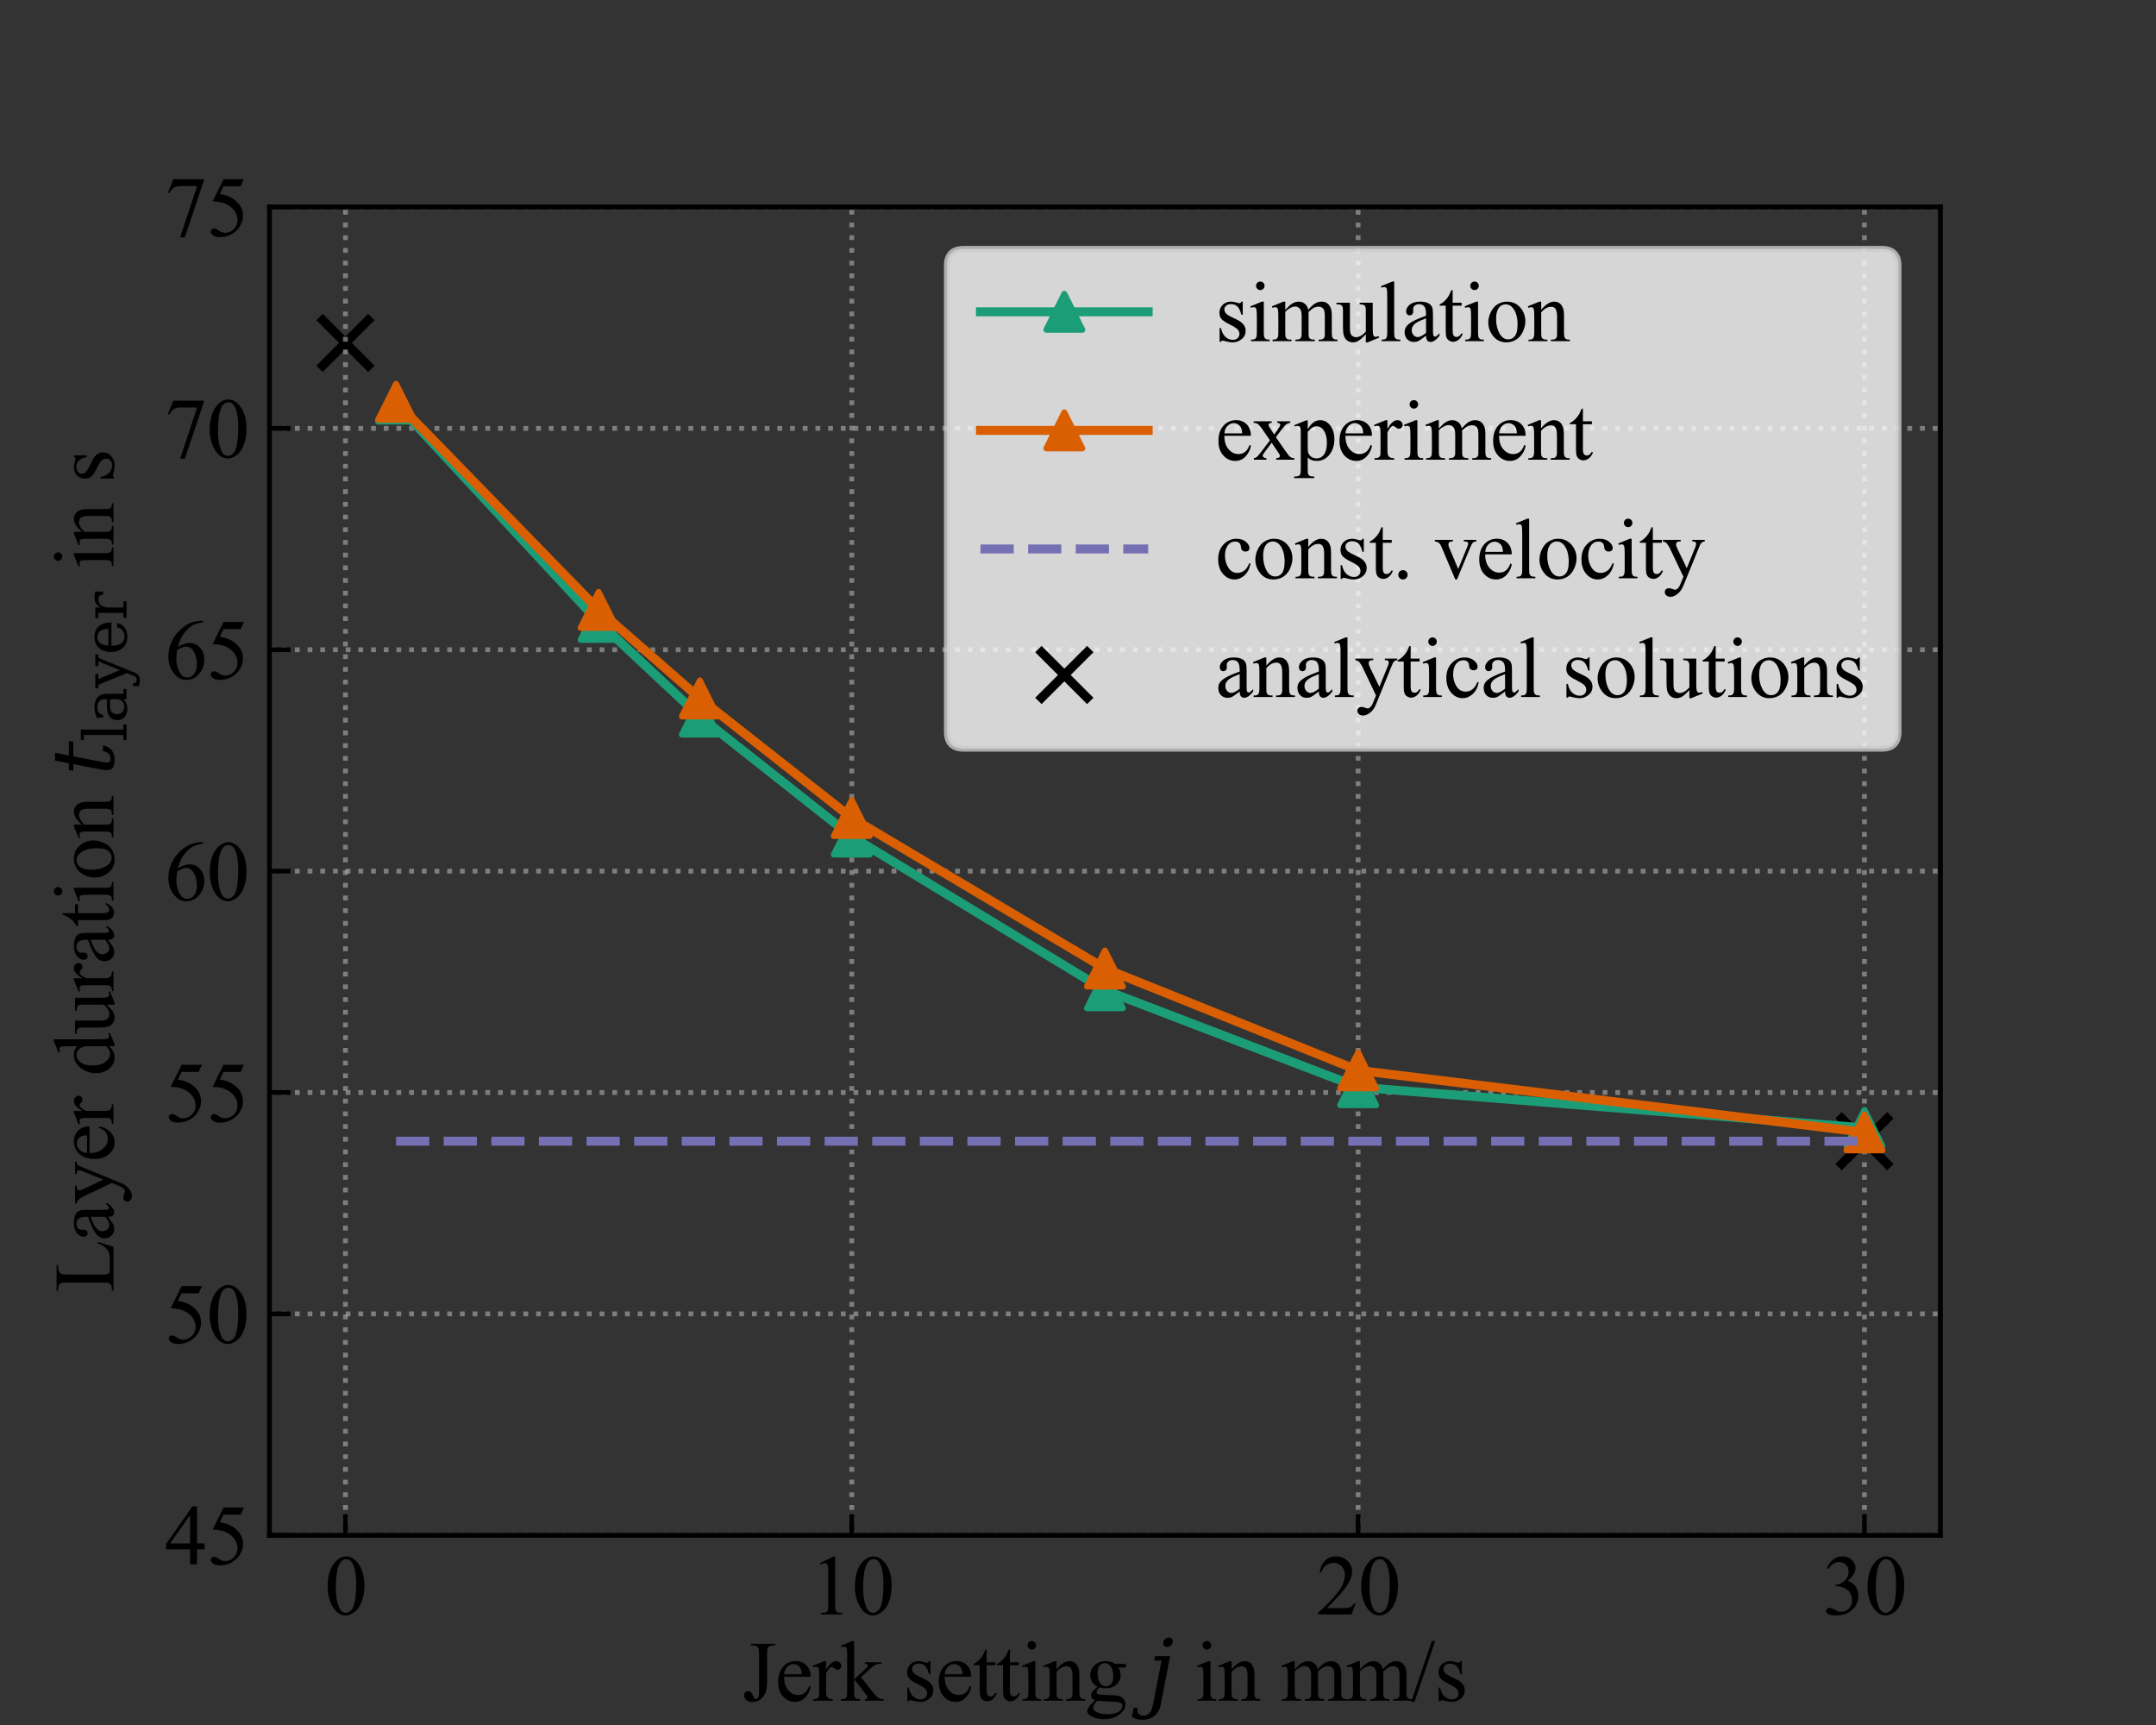 <?xml version="1.0" encoding="utf-8" standalone="no"?>
<!DOCTYPE svg PUBLIC "-//W3C//DTD SVG 1.1//EN"
  "http://www.w3.org/Graphics/SVG/1.1/DTD/svg11.dtd">
<svg xmlns:xlink="http://www.w3.org/1999/xlink" width="360pt" height="288pt" viewBox="0 0 360 288" xmlns="http://www.w3.org/2000/svg" version="1.1">
 <rect x="0" y="0" width="360" height="288" fill="#333333" stroke="none"/>
 <defs>
  <style type="text/css">*{stroke-linejoin: round; stroke-linecap: butt}</style>
 </defs>
 <g id="figure_1">
  <g id="patch_1">
   <path d="M 0 288
L 360 288
L 360 0
L 0 0
L 0 288
z
" style="fill: none"/>
  </g>
  <g id="axes_1">
   <g id="patch_2">
    <path d="M 45 256.32
L 324 256.32
L 324 34.56
L 45 34.56
L 45 256.32
z
" style="fill: none"/>
   </g>
   <g id="PathCollection_1">
    <defs>
     <path id="m37de00d799" d="M -4.33 4.33
L 4.33 -4.33
M -4.33 -4.33
L 4.33 4.33
" style="stroke: #000000; stroke-width: 1.5"/>
    </defs>
    <g clip-path="url(#p87edaf7a9c)">
     <use xlink:href="#m37de00d799" x="57.682" y="57.253" style="stroke: #000000; stroke-width: 1.5"/>
     <use xlink:href="#m37de00d799" x="311.318" y="190.531" style="stroke: #000000; stroke-width: 1.5"/>
    </g>
   </g>
   <g id="matplotlib.axis_1">
    <g id="xtick_1">
     <g id="line2d_1">
      <path d="M 57.682 256.32
L 57.682 34.56
" clip-path="url(#p87edaf7a9c)" style="fill: none; stroke-dasharray: 0.8,1.32; stroke-dashoffset: 0; stroke: #b0b0b0; stroke-opacity: 0.6; stroke-width: 0.8"/>
     </g>
     <g id="line2d_2">
      <defs>
       <path id="m0af51379ca" d="M 0 0
L 0 -3.5
" style="stroke: #000000; stroke-width: 0.8"/>
      </defs>
      <g>
       <use xlink:href="#m0af51379ca" x="57.682" y="256.32" style="stroke: #000000; stroke-width: 0.8"/>
      </g>
     </g>
     <g id="text_1">
      <!-- 0 -->
      <g transform="translate(54.182 269.541) scale(0.14 -0.14)">
       <defs>
        <path id="TimesNewRomanPSMT-30" d="M 231 2094
Q 231 2819 450 3342
Q 669 3866 1031 4122
Q 1313 4325 1613 4325
Q 2100 4325 2488 3828
Q 2972 3213 2972 2159
Q 2972 1422 2759 906
Q 2547 391 2217 158
Q 1888 -75 1581 -75
Q 975 -75 572 641
Q 231 1244 231 2094
z
M 844 2016
Q 844 1141 1059 588
Q 1238 122 1591 122
Q 1759 122 1940 273
Q 2122 425 2216 781
Q 2359 1319 2359 2297
Q 2359 3022 2209 3506
Q 2097 3866 1919 4016
Q 1791 4119 1609 4119
Q 1397 4119 1231 3928
Q 1006 3669 925 3112
Q 844 2556 844 2016
z
" transform="scale(0.016)"/>
       </defs>
       <use xlink:href="#TimesNewRomanPSMT-30"/>
      </g>
     </g>
    </g>
    <g id="xtick_2">
     <g id="line2d_3">
      <path d="M 142.227 256.32
L 142.227 34.56
" clip-path="url(#p87edaf7a9c)" style="fill: none; stroke-dasharray: 0.8,1.32; stroke-dashoffset: 0; stroke: #b0b0b0; stroke-opacity: 0.6; stroke-width: 0.8"/>
     </g>
     <g id="line2d_4">
      <g>
       <use xlink:href="#m0af51379ca" x="142.227" y="256.32" style="stroke: #000000; stroke-width: 0.8"/>
      </g>
     </g>
     <g id="text_2">
      <!-- 10 -->
      <g transform="translate(135.227 269.541) scale(0.14 -0.14)">
       <defs>
        <path id="TimesNewRomanPSMT-31" d="M 750 3822
L 1781 4325
L 1884 4325
L 1884 747
Q 1884 391 1914 303
Q 1944 216 2037 169
Q 2131 122 2419 116
L 2419 0
L 825 0
L 825 116
Q 1125 122 1212 167
Q 1300 213 1334 289
Q 1369 366 1369 747
L 1369 3034
Q 1369 3497 1338 3628
Q 1316 3728 1258 3775
Q 1200 3822 1119 3822
Q 1003 3822 797 3725
L 750 3822
z
" transform="scale(0.016)"/>
       </defs>
       <use xlink:href="#TimesNewRomanPSMT-31"/>
       <use xlink:href="#TimesNewRomanPSMT-30" x="50"/>
      </g>
     </g>
    </g>
    <g id="xtick_3">
     <g id="line2d_5">
      <path d="M 226.773 256.32
L 226.773 34.56
" clip-path="url(#p87edaf7a9c)" style="fill: none; stroke-dasharray: 0.8,1.32; stroke-dashoffset: 0; stroke: #b0b0b0; stroke-opacity: 0.6; stroke-width: 0.8"/>
     </g>
     <g id="line2d_6">
      <g>
       <use xlink:href="#m0af51379ca" x="226.773" y="256.32" style="stroke: #000000; stroke-width: 0.8"/>
      </g>
     </g>
     <g id="text_3">
      <!-- 20 -->
      <g transform="translate(219.773 269.541) scale(0.14 -0.14)">
       <defs>
        <path id="TimesNewRomanPSMT-32" d="M 2934 816
L 2638 0
L 138 0
L 138 116
Q 1241 1122 1691 1759
Q 2141 2397 2141 2925
Q 2141 3328 1894 3587
Q 1647 3847 1303 3847
Q 991 3847 742 3664
Q 494 3481 375 3128
L 259 3128
Q 338 3706 661 4015
Q 984 4325 1469 4325
Q 1984 4325 2329 3994
Q 2675 3663 2675 3213
Q 2675 2891 2525 2569
Q 2294 2063 1775 1497
Q 997 647 803 472
L 1909 472
Q 2247 472 2383 497
Q 2519 522 2628 598
Q 2738 675 2819 816
L 2934 816
z
" transform="scale(0.016)"/>
       </defs>
       <use xlink:href="#TimesNewRomanPSMT-32"/>
       <use xlink:href="#TimesNewRomanPSMT-30" x="50"/>
      </g>
     </g>
    </g>
    <g id="xtick_4">
     <g id="line2d_7">
      <path d="M 311.318 256.32
L 311.318 34.56
" clip-path="url(#p87edaf7a9c)" style="fill: none; stroke-dasharray: 0.8,1.32; stroke-dashoffset: 0; stroke: #b0b0b0; stroke-opacity: 0.6; stroke-width: 0.8"/>
     </g>
     <g id="line2d_8">
      <g>
       <use xlink:href="#m0af51379ca" x="311.318" y="256.32" style="stroke: #000000; stroke-width: 0.8"/>
      </g>
     </g>
     <g id="text_4">
      <!-- 30 -->
      <g transform="translate(304.318 269.541) scale(0.14 -0.14)">
       <defs>
        <path id="TimesNewRomanPSMT-33" d="M 325 3431
Q 506 3859 782 4092
Q 1059 4325 1472 4325
Q 1981 4325 2253 3994
Q 2459 3747 2459 3466
Q 2459 3003 1878 2509
Q 2269 2356 2469 2072
Q 2669 1788 2669 1403
Q 2669 853 2319 450
Q 1863 -75 997 -75
Q 569 -75 414 31
Q 259 138 259 259
Q 259 350 332 419
Q 406 488 509 488
Q 588 488 669 463
Q 722 447 909 348
Q 1097 250 1169 231
Q 1284 197 1416 197
Q 1734 197 1970 444
Q 2206 691 2206 1028
Q 2206 1275 2097 1509
Q 2016 1684 1919 1775
Q 1784 1900 1550 2001
Q 1316 2103 1072 2103
L 972 2103
L 972 2197
Q 1219 2228 1467 2375
Q 1716 2522 1828 2728
Q 1941 2934 1941 3181
Q 1941 3503 1739 3701
Q 1538 3900 1238 3900
Q 753 3900 428 3381
L 325 3431
z
" transform="scale(0.016)"/>
       </defs>
       <use xlink:href="#TimesNewRomanPSMT-33"/>
       <use xlink:href="#TimesNewRomanPSMT-30" x="50"/>
      </g>
     </g>
    </g>
    <g id="text_5">
     <!-- Jerk setting $j$ in mm/s -->
     <g transform="translate(123.95 284.0) scale(0.14 -0.14)">
      <defs>
       <path id="TimesNewRomanPSMT-4a" d="M 638 4122
L 638 4238
L 2453 4238
L 2453 4122
L 2300 4122
Q 2041 4122 1922 3969
Q 1847 3869 1847 3488
L 1847 1416
Q 1847 938 1742 641
Q 1638 344 1381 123
Q 1125 -97 763 -97
Q 469 -97 300 48
Q 131 194 131 381
Q 131 534 209 613
Q 313 709 450 709
Q 550 709 629 643
Q 709 578 831 294
Q 903 125 1016 125
Q 1100 125 1173 228
Q 1247 331 1247 594
L 1247 3488
Q 1247 3809 1206 3913
Q 1175 3991 1075 4047
Q 941 4122 791 4122
L 638 4122
z
" transform="scale(0.016)"/>
       <path id="TimesNewRomanPSMT-65" d="M 681 1784
Q 678 1147 991 784
Q 1303 422 1725 422
Q 2006 422 2214 576
Q 2422 731 2563 1106
L 2659 1044
Q 2594 616 2278 264
Q 1963 -88 1488 -88
Q 972 -88 605 314
Q 238 716 238 1394
Q 238 2128 614 2539
Q 991 2950 1559 2950
Q 2041 2950 2350 2633
Q 2659 2316 2659 1784
L 681 1784
z
M 681 1966
L 2006 1966
Q 1991 2241 1941 2353
Q 1863 2528 1708 2628
Q 1553 2728 1384 2728
Q 1125 2728 920 2526
Q 716 2325 681 1966
z
" transform="scale(0.016)"/>
       <path id="TimesNewRomanPSMT-72" d="M 1038 2947
L 1038 2303
Q 1397 2947 1775 2947
Q 1947 2947 2059 2842
Q 2172 2738 2172 2600
Q 2172 2478 2090 2393
Q 2009 2309 1897 2309
Q 1788 2309 1652 2417
Q 1516 2525 1450 2525
Q 1394 2525 1328 2463
Q 1188 2334 1038 2041
L 1038 669
Q 1038 431 1097 309
Q 1138 225 1241 169
Q 1344 113 1538 113
L 1538 0
L 72 0
L 72 113
Q 291 113 397 181
Q 475 231 506 341
Q 522 394 522 644
L 522 1753
Q 522 2253 501 2348
Q 481 2444 426 2487
Q 372 2531 291 2531
Q 194 2531 72 2484
L 41 2597
L 906 2947
L 1038 2947
z
" transform="scale(0.016)"/>
       <path id="TimesNewRomanPSMT-6b" d="M 1047 4444
L 1047 1597
L 1775 2259
Q 2006 2472 2044 2528
Q 2069 2566 2069 2603
Q 2069 2666 2017 2711
Q 1966 2756 1847 2763
L 1847 2863
L 3091 2863
L 3091 2763
Q 2834 2756 2664 2684
Q 2494 2613 2291 2428
L 1556 1750
L 2291 822
Q 2597 438 2703 334
Q 2853 188 2966 144
Q 3044 113 3238 113
L 3238 0
L 1847 0
L 1847 113
Q 1966 116 2008 148
Q 2050 181 2050 241
Q 2050 313 1925 472
L 1047 1594
L 1047 644
Q 1047 366 1086 278
Q 1125 191 1197 153
Q 1269 116 1509 113
L 1509 0
L 53 0
L 53 113
Q 272 113 381 166
Q 447 200 481 272
Q 528 375 528 628
L 528 3234
Q 528 3731 506 3842
Q 484 3953 434 3995
Q 384 4038 303 4038
Q 238 4038 106 3984
L 53 4094
L 903 4444
L 1047 4444
z
" transform="scale(0.016)"/>
       <path id="TimesNewRomanPSMT-20" transform="scale(0.016)"/>
       <path id="TimesNewRomanPSMT-73" d="M 2050 2947
L 2050 1972
L 1947 1972
Q 1828 2431 1642 2597
Q 1456 2763 1169 2763
Q 950 2763 815 2647
Q 681 2531 681 2391
Q 681 2216 781 2091
Q 878 1963 1175 1819
L 1631 1597
Q 2266 1288 2266 781
Q 2266 391 1970 151
Q 1675 -88 1309 -88
Q 1047 -88 709 6
Q 606 38 541 38
Q 469 38 428 -44
L 325 -44
L 325 978
L 428 978
Q 516 541 762 319
Q 1009 97 1316 97
Q 1531 97 1667 223
Q 1803 350 1803 528
Q 1803 744 1651 891
Q 1500 1038 1047 1263
Q 594 1488 453 1669
Q 313 1847 313 2119
Q 313 2472 555 2709
Q 797 2947 1181 2947
Q 1350 2947 1591 2875
Q 1750 2828 1803 2828
Q 1853 2828 1881 2850
Q 1909 2872 1947 2947
L 2050 2947
z
" transform="scale(0.016)"/>
       <path id="TimesNewRomanPSMT-74" d="M 1031 3803
L 1031 2863
L 1700 2863
L 1700 2644
L 1031 2644
L 1031 788
Q 1031 509 1111 412
Q 1191 316 1316 316
Q 1419 316 1516 380
Q 1613 444 1666 569
L 1788 569
Q 1678 263 1478 108
Q 1278 -47 1066 -47
Q 922 -47 784 33
Q 647 113 581 261
Q 516 409 516 719
L 516 2644
L 63 2644
L 63 2747
Q 234 2816 414 2980
Q 594 3144 734 3369
Q 806 3488 934 3803
L 1031 3803
z
" transform="scale(0.016)"/>
       <path id="TimesNewRomanPSMT-69" d="M 928 4444
Q 1059 4444 1151 4351
Q 1244 4259 1244 4128
Q 1244 3997 1151 3903
Q 1059 3809 928 3809
Q 797 3809 703 3903
Q 609 3997 609 4128
Q 609 4259 701 4351
Q 794 4444 928 4444
z
M 1188 2947
L 1188 647
Q 1188 378 1227 289
Q 1266 200 1342 156
Q 1419 113 1622 113
L 1622 0
L 231 0
L 231 113
Q 441 113 512 153
Q 584 194 626 287
Q 669 381 669 647
L 669 1750
Q 669 2216 641 2353
Q 619 2453 572 2492
Q 525 2531 444 2531
Q 356 2531 231 2484
L 188 2597
L 1050 2947
L 1188 2947
z
" transform="scale(0.016)"/>
       <path id="TimesNewRomanPSMT-6e" d="M 1034 2341
Q 1538 2947 1994 2947
Q 2228 2947 2397 2830
Q 2566 2713 2666 2444
Q 2734 2256 2734 1869
L 2734 647
Q 2734 375 2778 278
Q 2813 200 2889 156
Q 2966 113 3172 113
L 3172 0
L 1756 0
L 1756 113
L 1816 113
Q 2016 113 2095 173
Q 2175 234 2206 353
Q 2219 400 2219 647
L 2219 1819
Q 2219 2209 2117 2386
Q 2016 2563 1775 2563
Q 1403 2563 1034 2156
L 1034 647
Q 1034 356 1069 288
Q 1113 197 1189 155
Q 1266 113 1500 113
L 1500 0
L 84 0
L 84 113
L 147 113
Q 366 113 442 223
Q 519 334 519 647
L 519 1709
Q 519 2225 495 2337
Q 472 2450 423 2490
Q 375 2531 294 2531
Q 206 2531 84 2484
L 38 2597
L 900 2947
L 1034 2947
L 1034 2341
z
" transform="scale(0.016)"/>
       <path id="TimesNewRomanPSMT-67" d="M 966 1044
Q 703 1172 562 1401
Q 422 1631 422 1909
Q 422 2334 742 2640
Q 1063 2947 1563 2947
Q 1972 2947 2272 2747
L 2878 2747
Q 3013 2747 3034 2739
Q 3056 2731 3066 2713
Q 3084 2684 3084 2613
Q 3084 2531 3069 2500
Q 3059 2484 3036 2475
Q 3013 2466 2878 2466
L 2506 2466
Q 2681 2241 2681 1891
Q 2681 1491 2375 1206
Q 2069 922 1553 922
Q 1341 922 1119 984
Q 981 866 932 777
Q 884 688 884 625
Q 884 572 936 522
Q 988 472 1138 450
Q 1225 438 1575 428
Q 2219 413 2409 384
Q 2700 344 2873 169
Q 3047 -6 3047 -263
Q 3047 -616 2716 -925
Q 2228 -1381 1444 -1381
Q 841 -1381 425 -1109
Q 191 -953 191 -784
Q 191 -709 225 -634
Q 278 -519 444 -313
Q 466 -284 763 25
Q 600 122 533 198
Q 466 275 466 372
Q 466 481 555 628
Q 644 775 966 1044
z
M 1509 2797
Q 1278 2797 1122 2612
Q 966 2428 966 2047
Q 966 1553 1178 1281
Q 1341 1075 1591 1075
Q 1828 1075 1981 1253
Q 2134 1431 2134 1813
Q 2134 2309 1919 2591
Q 1759 2797 1509 2797
z
M 934 0
Q 788 -159 713 -296
Q 638 -434 638 -550
Q 638 -700 819 -813
Q 1131 -1006 1722 -1006
Q 2284 -1006 2551 -807
Q 2819 -609 2819 -384
Q 2819 -222 2659 -153
Q 2497 -84 2016 -72
Q 1313 -53 934 0
z
" transform="scale(0.016)"/>
       <path id="DejaVuSerif-Italic-6a" d="M 1172 4353
Q 1197 4497 1323 4603
Q 1450 4709 1597 4709
Q 1741 4709 1825 4603
Q 1888 4522 1888 4422
Q 1888 4388 1881 4353
Q 1850 4206 1729 4103
Q 1609 4000 1459 4000
Q 1313 4000 1225 4103
Q 1163 4181 1163 4281
Q 1163 4316 1172 4353
z
M 1047 2988
L 503 2988
L 566 3322
L 1684 3322
L 978 -325
Q 878 -838 515 -1130
Q 153 -1422 -381 -1422
Q -606 -1422 -800 -1370
Q -994 -1319 -1169 -1216
L -1034 -531
L -738 -531
Q -747 -609 -747 -675
Q -747 -869 -669 -972
Q -563 -1113 -306 -1113
Q -22 -1113 150 -920
Q 322 -728 403 -325
L 1047 2988
z
" transform="scale(0.016)"/>
       <path id="TimesNewRomanPSMT-6d" d="M 1050 2338
Q 1363 2650 1419 2697
Q 1559 2816 1721 2881
Q 1884 2947 2044 2947
Q 2313 2947 2506 2790
Q 2700 2634 2766 2338
Q 3088 2713 3309 2830
Q 3531 2947 3766 2947
Q 3994 2947 4170 2830
Q 4347 2713 4450 2447
Q 4519 2266 4519 1878
L 4519 647
Q 4519 378 4559 278
Q 4591 209 4675 161
Q 4759 113 4950 113
L 4950 0
L 3538 0
L 3538 113
L 3597 113
Q 3781 113 3884 184
Q 3956 234 3988 344
Q 4000 397 4000 647
L 4000 1878
Q 4000 2228 3916 2372
Q 3794 2572 3525 2572
Q 3359 2572 3192 2489
Q 3025 2406 2788 2181
L 2781 2147
L 2788 2013
L 2788 647
Q 2788 353 2820 281
Q 2853 209 2943 161
Q 3034 113 3253 113
L 3253 0
L 1806 0
L 1806 113
Q 2044 113 2133 169
Q 2222 225 2256 338
Q 2272 391 2272 647
L 2272 1878
Q 2272 2228 2169 2381
Q 2031 2581 1784 2581
Q 1616 2581 1450 2491
Q 1191 2353 1050 2181
L 1050 647
Q 1050 366 1089 281
Q 1128 197 1204 155
Q 1281 113 1516 113
L 1516 0
L 100 0
L 100 113
Q 297 113 375 155
Q 453 197 493 289
Q 534 381 534 647
L 534 1741
Q 534 2213 506 2350
Q 484 2453 437 2492
Q 391 2531 309 2531
Q 222 2531 100 2484
L 53 2597
L 916 2947
L 1050 2947
L 1050 2338
z
" transform="scale(0.016)"/>
       <path id="TimesNewRomanPSMT-2f" d="M 1794 4444
L 259 -88
L 9 -88
L 1544 4444
L 1794 4444
z
" transform="scale(0.016)"/>
      </defs>
      <use xlink:href="#TimesNewRomanPSMT-4a" transform="translate(0 0.422)"/>
      <use xlink:href="#TimesNewRomanPSMT-65" transform="translate(38.916 0.422)"/>
      <use xlink:href="#TimesNewRomanPSMT-72" transform="translate(83.301 0.422)"/>
      <use xlink:href="#TimesNewRomanPSMT-6b" transform="translate(116.602 0.422)"/>
      <use xlink:href="#TimesNewRomanPSMT-20" transform="translate(166.602 0.422)"/>
      <use xlink:href="#TimesNewRomanPSMT-73" transform="translate(191.602 0.422)"/>
      <use xlink:href="#TimesNewRomanPSMT-65" transform="translate(230.518 0.422)"/>
      <use xlink:href="#TimesNewRomanPSMT-74" transform="translate(274.902 0.422)"/>
      <use xlink:href="#TimesNewRomanPSMT-74" transform="translate(302.686 0.422)"/>
      <use xlink:href="#TimesNewRomanPSMT-69" transform="translate(330.469 0.422)"/>
      <use xlink:href="#TimesNewRomanPSMT-6e" transform="translate(358.252 0.422)"/>
      <use xlink:href="#TimesNewRomanPSMT-67" transform="translate(408.252 0.422)"/>
      <use xlink:href="#TimesNewRomanPSMT-20" transform="translate(458.252 0.422)"/>
      <use xlink:href="#DejaVuSerif-Italic-6a" transform="translate(483.252 0.422)"/>
      <use xlink:href="#TimesNewRomanPSMT-20" transform="translate(514.258 0.422)"/>
      <use xlink:href="#TimesNewRomanPSMT-69" transform="translate(539.258 0.422)"/>
      <use xlink:href="#TimesNewRomanPSMT-6e" transform="translate(567.041 0.422)"/>
      <use xlink:href="#TimesNewRomanPSMT-20" transform="translate(617.041 0.422)"/>
      <use xlink:href="#TimesNewRomanPSMT-6d" transform="translate(642.041 0.422)"/>
      <use xlink:href="#TimesNewRomanPSMT-6d" transform="translate(719.824 0.422)"/>
      <use xlink:href="#TimesNewRomanPSMT-2f" transform="translate(797.607 0.422)"/>
      <use xlink:href="#TimesNewRomanPSMT-73" transform="translate(825.391 0.422)"/>
     </g>
    </g>
   </g>
   <g id="matplotlib.axis_2">
    <g id="ytick_1">
     <g id="line2d_9">
      <path d="M 45 256.32
L 324 256.32
" clip-path="url(#p87edaf7a9c)" style="fill: none; stroke-dasharray: 0.8,1.32; stroke-dashoffset: 0; stroke: #b0b0b0; stroke-opacity: 0.6; stroke-width: 0.8"/>
     </g>
     <g id="line2d_10">
      <defs>
       <path id="m953dfc7ef3" d="M 0 0
L 3.5 0
" style="stroke: #000000; stroke-width: 0.8"/>
      </defs>
      <g>
       <use xlink:href="#m953dfc7ef3" x="45" y="256.32" style="stroke: #000000; stroke-width: 0.8"/>
      </g>
     </g>
     <g id="text_6">
      <!-- 45 -->
      <g transform="translate(27.5 261.181) scale(0.14 -0.14)">
       <defs>
        <path id="TimesNewRomanPSMT-34" d="M 2978 1563
L 2978 1119
L 2409 1119
L 2409 0
L 1894 0
L 1894 1119
L 100 1119
L 100 1519
L 2066 4325
L 2409 4325
L 2409 1563
L 2978 1563
z
M 1894 1563
L 1894 3666
L 406 1563
L 1894 1563
z
" transform="scale(0.016)"/>
        <path id="TimesNewRomanPSMT-35" d="M 2778 4238
L 2534 3706
L 1259 3706
L 981 3138
Q 1809 3016 2294 2522
Q 2709 2097 2709 1522
Q 2709 1188 2573 903
Q 2438 619 2231 419
Q 2025 219 1772 97
Q 1413 -75 1034 -75
Q 653 -75 479 54
Q 306 184 306 341
Q 306 428 378 495
Q 450 563 559 563
Q 641 563 702 538
Q 763 513 909 409
Q 1144 247 1384 247
Q 1750 247 2026 523
Q 2303 800 2303 1197
Q 2303 1581 2056 1914
Q 1809 2247 1375 2428
Q 1034 2569 447 2591
L 1259 4238
L 2778 4238
z
" transform="scale(0.016)"/>
       </defs>
       <use xlink:href="#TimesNewRomanPSMT-34"/>
       <use xlink:href="#TimesNewRomanPSMT-35" x="50"/>
      </g>
     </g>
    </g>
    <g id="ytick_2">
     <g id="line2d_11">
      <path d="M 45 219.36
L 324 219.36
" clip-path="url(#p87edaf7a9c)" style="fill: none; stroke-dasharray: 0.8,1.32; stroke-dashoffset: 0; stroke: #b0b0b0; stroke-opacity: 0.6; stroke-width: 0.8"/>
     </g>
     <g id="line2d_12">
      <g>
       <use xlink:href="#m953dfc7ef3" x="45" y="219.36" style="stroke: #000000; stroke-width: 0.8"/>
      </g>
     </g>
     <g id="text_7">
      <!-- 50 -->
      <g transform="translate(27.5 224.221) scale(0.14 -0.14)">
       <use xlink:href="#TimesNewRomanPSMT-35"/>
       <use xlink:href="#TimesNewRomanPSMT-30" x="50"/>
      </g>
     </g>
    </g>
    <g id="ytick_3">
     <g id="line2d_13">
      <path d="M 45 182.4
L 324 182.4
" clip-path="url(#p87edaf7a9c)" style="fill: none; stroke-dasharray: 0.8,1.32; stroke-dashoffset: 0; stroke: #b0b0b0; stroke-opacity: 0.6; stroke-width: 0.8"/>
     </g>
     <g id="line2d_14">
      <g>
       <use xlink:href="#m953dfc7ef3" x="45" y="182.4" style="stroke: #000000; stroke-width: 0.8"/>
      </g>
     </g>
     <g id="text_8">
      <!-- 55 -->
      <g transform="translate(27.5 187.261) scale(0.14 -0.14)">
       <use xlink:href="#TimesNewRomanPSMT-35"/>
       <use xlink:href="#TimesNewRomanPSMT-35" x="50"/>
      </g>
     </g>
    </g>
    <g id="ytick_4">
     <g id="line2d_15">
      <path d="M 45 145.44
L 324 145.44
" clip-path="url(#p87edaf7a9c)" style="fill: none; stroke-dasharray: 0.8,1.32; stroke-dashoffset: 0; stroke: #b0b0b0; stroke-opacity: 0.6; stroke-width: 0.8"/>
     </g>
     <g id="line2d_16">
      <g>
       <use xlink:href="#m953dfc7ef3" x="45" y="145.44" style="stroke: #000000; stroke-width: 0.8"/>
      </g>
     </g>
     <g id="text_9">
      <!-- 60 -->
      <g transform="translate(27.5 150.301) scale(0.14 -0.14)">
       <defs>
        <path id="TimesNewRomanPSMT-36" d="M 2869 4325
L 2869 4209
Q 2456 4169 2195 4045
Q 1934 3922 1679 3669
Q 1425 3416 1258 3105
Q 1091 2794 978 2366
Q 1428 2675 1881 2675
Q 2316 2675 2634 2325
Q 2953 1975 2953 1425
Q 2953 894 2631 456
Q 2244 -75 1606 -75
Q 1172 -75 869 213
Q 275 772 275 1663
Q 275 2231 503 2743
Q 731 3256 1154 3653
Q 1578 4050 1965 4187
Q 2353 4325 2688 4325
L 2869 4325
z
M 925 2138
Q 869 1716 869 1456
Q 869 1156 980 804
Q 1091 453 1309 247
Q 1469 100 1697 100
Q 1969 100 2183 356
Q 2397 613 2397 1088
Q 2397 1622 2184 2012
Q 1972 2403 1581 2403
Q 1463 2403 1327 2353
Q 1191 2303 925 2138
z
" transform="scale(0.016)"/>
       </defs>
       <use xlink:href="#TimesNewRomanPSMT-36"/>
       <use xlink:href="#TimesNewRomanPSMT-30" x="50"/>
      </g>
     </g>
    </g>
    <g id="ytick_5">
     <g id="line2d_17">
      <path d="M 45 108.48
L 324 108.48
" clip-path="url(#p87edaf7a9c)" style="fill: none; stroke-dasharray: 0.8,1.32; stroke-dashoffset: 0; stroke: #b0b0b0; stroke-opacity: 0.6; stroke-width: 0.8"/>
     </g>
     <g id="line2d_18">
      <g>
       <use xlink:href="#m953dfc7ef3" x="45" y="108.48" style="stroke: #000000; stroke-width: 0.8"/>
      </g>
     </g>
     <g id="text_10">
      <!-- 65 -->
      <g transform="translate(27.5 113.341) scale(0.14 -0.14)">
       <use xlink:href="#TimesNewRomanPSMT-36"/>
       <use xlink:href="#TimesNewRomanPSMT-35" x="50"/>
      </g>
     </g>
    </g>
    <g id="ytick_6">
     <g id="line2d_19">
      <path d="M 45 71.52
L 324 71.52
" clip-path="url(#p87edaf7a9c)" style="fill: none; stroke-dasharray: 0.8,1.32; stroke-dashoffset: 0; stroke: #b0b0b0; stroke-opacity: 0.6; stroke-width: 0.8"/>
     </g>
     <g id="line2d_20">
      <g>
       <use xlink:href="#m953dfc7ef3" x="45" y="71.52" style="stroke: #000000; stroke-width: 0.8"/>
      </g>
     </g>
     <g id="text_11">
      <!-- 70 -->
      <g transform="translate(27.5 76.381) scale(0.14 -0.14)">
       <defs>
        <path id="TimesNewRomanPSMT-37" d="M 644 4238
L 2916 4238
L 2916 4119
L 1503 -88
L 1153 -88
L 2419 3728
L 1253 3728
Q 900 3728 750 3644
Q 488 3500 328 3200
L 238 3234
L 644 4238
z
" transform="scale(0.016)"/>
       </defs>
       <use xlink:href="#TimesNewRomanPSMT-37"/>
       <use xlink:href="#TimesNewRomanPSMT-30" x="50"/>
      </g>
     </g>
    </g>
    <g id="ytick_7">
     <g id="line2d_21">
      <path d="M 45 34.56
L 324 34.56
" clip-path="url(#p87edaf7a9c)" style="fill: none; stroke-dasharray: 0.8,1.32; stroke-dashoffset: 0; stroke: #b0b0b0; stroke-opacity: 0.6; stroke-width: 0.8"/>
     </g>
     <g id="line2d_22">
      <g>
       <use xlink:href="#m953dfc7ef3" x="45" y="34.56" style="stroke: #000000; stroke-width: 0.8"/>
      </g>
     </g>
     <g id="text_12">
      <!-- 75 -->
      <g transform="translate(27.5 39.421) scale(0.14 -0.14)">
       <use xlink:href="#TimesNewRomanPSMT-37"/>
       <use xlink:href="#TimesNewRomanPSMT-35" x="50"/>
      </g>
     </g>
    </g>
    <g id="text_13">
     <!-- Layer duration $t_\mathrm{layer}$ in s -->
     <g transform="translate(19.02 215.79) rotate(-90) scale(0.14 -0.14)">
      <defs>
       <path id="TimesNewRomanPSMT-4c" d="M 3669 1172
L 3772 1150
L 3409 0
L 128 0
L 128 116
L 288 116
Q 556 116 672 291
Q 738 391 738 753
L 738 3488
Q 738 3884 650 3984
Q 528 4122 288 4122
L 128 4122
L 128 4238
L 2047 4238
L 2047 4122
Q 1709 4125 1573 4059
Q 1438 3994 1388 3894
Q 1338 3794 1338 3416
L 1338 753
Q 1338 494 1388 397
Q 1425 331 1503 300
Q 1581 269 1991 269
L 2300 269
Q 2788 269 2984 341
Q 3181 413 3343 595
Q 3506 778 3669 1172
z
" transform="scale(0.016)"/>
       <path id="TimesNewRomanPSMT-61" d="M 1822 413
Q 1381 72 1269 19
Q 1100 -59 909 -59
Q 613 -59 420 144
Q 228 347 228 678
Q 228 888 322 1041
Q 450 1253 767 1440
Q 1084 1628 1822 1897
L 1822 2009
Q 1822 2438 1686 2597
Q 1550 2756 1291 2756
Q 1094 2756 978 2650
Q 859 2544 859 2406
L 866 2225
Q 866 2081 792 2003
Q 719 1925 600 1925
Q 484 1925 411 2006
Q 338 2088 338 2228
Q 338 2497 613 2722
Q 888 2947 1384 2947
Q 1766 2947 2009 2819
Q 2194 2722 2281 2516
Q 2338 2381 2338 1966
L 2338 994
Q 2338 584 2353 492
Q 2369 400 2405 369
Q 2441 338 2488 338
Q 2538 338 2575 359
Q 2641 400 2828 588
L 2828 413
Q 2478 -56 2159 -56
Q 2006 -56 1915 50
Q 1825 156 1822 413
z
M 1822 616
L 1822 1706
Q 1350 1519 1213 1441
Q 966 1303 859 1153
Q 753 1003 753 825
Q 753 600 887 451
Q 1022 303 1197 303
Q 1434 303 1822 616
z
" transform="scale(0.016)"/>
       <path id="TimesNewRomanPSMT-79" d="M 38 2863
L 1372 2863
L 1372 2747
L 1306 2747
Q 1166 2747 1095 2686
Q 1025 2625 1025 2534
Q 1025 2413 1128 2197
L 1825 753
L 2466 2334
Q 2519 2463 2519 2588
Q 2519 2644 2497 2672
Q 2472 2706 2419 2726
Q 2366 2747 2231 2747
L 2231 2863
L 3163 2863
L 3163 2747
Q 3047 2734 2984 2696
Q 2922 2659 2847 2556
Q 2819 2513 2741 2316
L 1575 -541
Q 1406 -956 1132 -1168
Q 859 -1381 606 -1381
Q 422 -1381 303 -1275
Q 184 -1169 184 -1031
Q 184 -900 270 -820
Q 356 -741 506 -741
Q 609 -741 788 -809
Q 913 -856 944 -856
Q 1038 -856 1148 -759
Q 1259 -663 1372 -384
L 1575 113
L 547 2272
Q 500 2369 397 2513
Q 319 2622 269 2659
Q 197 2709 38 2747
L 38 2863
z
" transform="scale(0.016)"/>
       <path id="TimesNewRomanPSMT-64" d="M 2222 322
Q 2013 103 1813 7
Q 1613 -88 1381 -88
Q 913 -88 563 304
Q 213 697 213 1313
Q 213 1928 600 2439
Q 988 2950 1597 2950
Q 1975 2950 2222 2709
L 2222 3238
Q 2222 3728 2198 3840
Q 2175 3953 2125 3993
Q 2075 4034 2000 4034
Q 1919 4034 1784 3984
L 1744 4094
L 2597 4444
L 2738 4444
L 2738 1134
Q 2738 631 2761 520
Q 2784 409 2836 365
Q 2888 322 2956 322
Q 3041 322 3181 375
L 3216 266
L 2366 -88
L 2222 -88
L 2222 322
z
M 2222 541
L 2222 2016
Q 2203 2228 2109 2403
Q 2016 2578 1861 2667
Q 1706 2756 1559 2756
Q 1284 2756 1069 2509
Q 784 2184 784 1559
Q 784 928 1059 592
Q 1334 256 1672 256
Q 1956 256 2222 541
z
" transform="scale(0.016)"/>
       <path id="TimesNewRomanPSMT-75" d="M 2709 2863
L 2709 1128
Q 2709 631 2732 520
Q 2756 409 2807 365
Q 2859 322 2928 322
Q 3025 322 3147 375
L 3191 266
L 2334 -88
L 2194 -88
L 2194 519
Q 1825 119 1631 15
Q 1438 -88 1222 -88
Q 981 -88 804 51
Q 628 191 559 409
Q 491 628 491 1028
L 491 2306
Q 491 2509 447 2587
Q 403 2666 317 2708
Q 231 2750 6 2747
L 6 2863
L 1009 2863
L 1009 947
Q 1009 547 1148 422
Q 1288 297 1484 297
Q 1619 297 1789 381
Q 1959 466 2194 703
L 2194 2325
Q 2194 2569 2105 2655
Q 2016 2741 1734 2747
L 1734 2863
L 2709 2863
z
" transform="scale(0.016)"/>
       <path id="TimesNewRomanPSMT-6f" d="M 1600 2947
Q 2250 2947 2644 2453
Q 2978 2031 2978 1484
Q 2978 1100 2793 706
Q 2609 313 2286 112
Q 1963 -88 1566 -88
Q 919 -88 538 428
Q 216 863 216 1403
Q 216 1797 411 2186
Q 606 2575 925 2761
Q 1244 2947 1600 2947
z
M 1503 2744
Q 1338 2744 1170 2645
Q 1003 2547 900 2300
Q 797 2053 797 1666
Q 797 1041 1045 587
Q 1294 134 1700 134
Q 2003 134 2200 384
Q 2397 634 2397 1244
Q 2397 2006 2069 2444
Q 1847 2744 1503 2744
z
" transform="scale(0.016)"/>
       <path id="DejaVuSerif-Italic-74" d="M 856 2988
L 350 2988
L 416 3322
L 922 3322
L 1122 4353
L 1700 4353
L 1500 3322
L 2581 3322
L 2516 2988
L 1434 2988
L 1025 878
Q 978 631 978 488
Q 978 388 1000 338
Q 1059 219 1278 219
Q 1503 219 1633 351
Q 1763 484 1825 781
L 2259 781
Q 2147 328 1884 118
Q 1622 -91 1169 -91
Q 672 -91 506 131
Q 406 266 406 516
Q 406 675 447 878
L 856 2988
z
" transform="scale(0.016)"/>
       <path id="DejaVuSerif-6c" d="M 1313 331
L 1856 331
L 1856 0
L 184 0
L 184 331
L 738 331
L 738 4531
L 184 4531
L 184 4863
L 1313 4863
L 1313 331
z
" transform="scale(0.016)"/>
       <path id="DejaVuSerif-61" d="M 2547 1044
L 2547 1747
L 1806 1747
Q 1378 1747 1168 1562
Q 959 1378 959 997
Q 959 650 1171 447
Q 1384 244 1747 244
Q 2106 244 2326 466
Q 2547 688 2547 1044
z
M 3122 2075
L 3122 331
L 3634 331
L 3634 0
L 2547 0
L 2547 359
Q 2356 128 2106 18
Q 1856 -91 1522 -91
Q 969 -91 644 203
Q 319 497 319 997
Q 319 1513 691 1797
Q 1063 2081 1741 2081
L 2547 2081
L 2547 2309
Q 2547 2688 2317 2895
Q 2088 3103 1672 3103
Q 1328 3103 1125 2947
Q 922 2791 872 2484
L 575 2484
L 575 3156
Q 875 3284 1158 3348
Q 1441 3413 1709 3413
Q 2400 3413 2761 3070
Q 3122 2728 3122 2075
z
" transform="scale(0.016)"/>
       <path id="DejaVuSerif-79" d="M 1381 -609
L 1600 -56
L 359 2988
L -19 2988
L -19 3322
L 1509 3322
L 1509 2988
L 978 2988
L 1913 703
L 2847 2988
L 2350 2988
L 2350 3322
L 3597 3322
L 3597 2988
L 3225 2988
L 1703 -750
Q 1547 -1138 1356 -1280
Q 1166 -1422 819 -1422
Q 672 -1422 517 -1397
Q 363 -1372 206 -1325
L 206 -691
L 500 -691
Q 519 -903 608 -995
Q 697 -1088 884 -1088
Q 1056 -1088 1161 -992
Q 1266 -897 1381 -609
z
" transform="scale(0.016)"/>
       <path id="DejaVuSerif-65" d="M 3469 1600
L 991 1600
L 991 1575
Q 991 903 1244 561
Q 1497 219 1991 219
Q 2369 219 2611 417
Q 2853 616 2950 1006
L 3413 1006
Q 3275 459 2904 184
Q 2534 -91 1931 -91
Q 1203 -91 761 389
Q 319 869 319 1663
Q 319 2450 753 2931
Q 1188 3413 1894 3413
Q 2647 3413 3050 2948
Q 3453 2484 3469 1600
z
M 2791 1931
Q 2772 2513 2545 2808
Q 2319 3103 1894 3103
Q 1497 3103 1269 2806
Q 1041 2509 991 1931
L 2791 1931
z
" transform="scale(0.016)"/>
       <path id="DejaVuSerif-72" d="M 3059 3328
L 3059 2497
L 2728 2497
Q 2713 2744 2591 2866
Q 2469 2988 2234 2988
Q 1809 2988 1582 2694
Q 1356 2400 1356 1850
L 1356 331
L 2022 331
L 2022 0
L 263 0
L 263 331
L 781 331
L 781 2994
L 231 2994
L 231 3322
L 1356 3322
L 1356 2731
Q 1525 3078 1790 3245
Q 2056 3413 2438 3413
Q 2578 3413 2733 3391
Q 2888 3369 3059 3328
z
" transform="scale(0.016)"/>
      </defs>
      <use xlink:href="#TimesNewRomanPSMT-4c" transform="translate(0 0.562)"/>
      <use xlink:href="#TimesNewRomanPSMT-61" transform="translate(61.084 0.562)"/>
      <use xlink:href="#TimesNewRomanPSMT-79" transform="translate(105.469 0.562)"/>
      <use xlink:href="#TimesNewRomanPSMT-65" transform="translate(155.469 0.562)"/>
      <use xlink:href="#TimesNewRomanPSMT-72" transform="translate(199.854 0.562)"/>
      <use xlink:href="#TimesNewRomanPSMT-20" transform="translate(233.154 0.562)"/>
      <use xlink:href="#TimesNewRomanPSMT-64" transform="translate(258.154 0.562)"/>
      <use xlink:href="#TimesNewRomanPSMT-75" transform="translate(308.154 0.562)"/>
      <use xlink:href="#TimesNewRomanPSMT-72" transform="translate(358.154 0.562)"/>
      <use xlink:href="#TimesNewRomanPSMT-61" transform="translate(391.455 0.562)"/>
      <use xlink:href="#TimesNewRomanPSMT-74" transform="translate(435.84 0.562)"/>
      <use xlink:href="#TimesNewRomanPSMT-69" transform="translate(463.623 0.562)"/>
      <use xlink:href="#TimesNewRomanPSMT-6f" transform="translate(491.406 0.562)"/>
      <use xlink:href="#TimesNewRomanPSMT-6e" transform="translate(541.406 0.562)"/>
      <use xlink:href="#TimesNewRomanPSMT-20" transform="translate(591.406 0.562)"/>
      <use xlink:href="#DejaVuSerif-Italic-74" transform="translate(616.406 0.562)"/>
      <use xlink:href="#DejaVuSerif-6c" transform="translate(656.592 -15.009) scale(0.7)"/>
      <use xlink:href="#DejaVuSerif-61" transform="translate(678.979 -15.009) scale(0.7)"/>
      <use xlink:href="#DejaVuSerif-79" transform="translate(720.713 -15.009) scale(0.7)"/>
      <use xlink:href="#DejaVuSerif-65" transform="translate(760.259 -15.009) scale(0.7)"/>
      <use xlink:href="#DejaVuSerif-72" transform="translate(801.685 -15.009) scale(0.7)"/>
      <use xlink:href="#TimesNewRomanPSMT-20" transform="translate(837.742 0.562)"/>
      <use xlink:href="#TimesNewRomanPSMT-69" transform="translate(862.742 0.562)"/>
      <use xlink:href="#TimesNewRomanPSMT-6e" transform="translate(890.525 0.562)"/>
      <use xlink:href="#TimesNewRomanPSMT-20" transform="translate(940.525 0.562)"/>
      <use xlink:href="#TimesNewRomanPSMT-73" transform="translate(965.525 0.562)"/>
     </g>
    </g>
   </g>
   <g id="line2d_23">
    <path d="M 66.136 67.38
L 99.955 103.823
L 116.864 119.642
L 142.227 139.674
L 184.5 165.324
L 226.773 181.513
L 311.318 188.314
" clip-path="url(#p87edaf7a9c)" style="fill: none; stroke: #1b9e77; stroke-width: 1.5; stroke-linecap: square"/>
    <defs>
     <path id="mf8d8b910d9" d="M 0 -3
L -3 3
L 3 3
z
" style="stroke: #1b9e77; stroke-linejoin: miter"/>
    </defs>
    <g clip-path="url(#p87edaf7a9c)">
     <use xlink:href="#mf8d8b910d9" x="66.136" y="67.38" style="fill: #1b9e77; stroke: #1b9e77; stroke-linejoin: miter"/>
     <use xlink:href="#mf8d8b910d9" x="99.955" y="103.823" style="fill: #1b9e77; stroke: #1b9e77; stroke-linejoin: miter"/>
     <use xlink:href="#mf8d8b910d9" x="116.864" y="119.642" style="fill: #1b9e77; stroke: #1b9e77; stroke-linejoin: miter"/>
     <use xlink:href="#mf8d8b910d9" x="142.227" y="139.674" style="fill: #1b9e77; stroke: #1b9e77; stroke-linejoin: miter"/>
     <use xlink:href="#mf8d8b910d9" x="184.5" y="165.324" style="fill: #1b9e77; stroke: #1b9e77; stroke-linejoin: miter"/>
     <use xlink:href="#mf8d8b910d9" x="226.773" y="181.513" style="fill: #1b9e77; stroke: #1b9e77; stroke-linejoin: miter"/>
     <use xlink:href="#mf8d8b910d9" x="311.318" y="188.314" style="fill: #1b9e77; stroke: #1b9e77; stroke-linejoin: miter"/>
    </g>
   </g>
   <g id="line2d_24">
    <path d="M 66.136 67.085
L 99.955 101.827
L 116.864 116.611
L 142.227 136.57
L 184.5 161.702
L 226.773 178.704
L 311.318 189.053
" clip-path="url(#p87edaf7a9c)" style="fill: none; stroke: #d95f02; stroke-width: 1.5; stroke-linecap: square"/>
    <defs>
     <path id="mc48559afdf" d="M 0 -3
L -3 3
L 3 3
z
" style="stroke: #d95f02; stroke-linejoin: miter"/>
    </defs>
    <g clip-path="url(#p87edaf7a9c)">
     <use xlink:href="#mc48559afdf" x="66.136" y="67.085" style="fill: #d95f02; stroke: #d95f02; stroke-linejoin: miter"/>
     <use xlink:href="#mc48559afdf" x="99.955" y="101.827" style="fill: #d95f02; stroke: #d95f02; stroke-linejoin: miter"/>
     <use xlink:href="#mc48559afdf" x="116.864" y="116.611" style="fill: #d95f02; stroke: #d95f02; stroke-linejoin: miter"/>
     <use xlink:href="#mc48559afdf" x="142.227" y="136.57" style="fill: #d95f02; stroke: #d95f02; stroke-linejoin: miter"/>
     <use xlink:href="#mc48559afdf" x="184.5" y="161.702" style="fill: #d95f02; stroke: #d95f02; stroke-linejoin: miter"/>
     <use xlink:href="#mc48559afdf" x="226.773" y="178.704" style="fill: #d95f02; stroke: #d95f02; stroke-linejoin: miter"/>
     <use xlink:href="#mc48559afdf" x="311.318" y="189.053" style="fill: #d95f02; stroke: #d95f02; stroke-linejoin: miter"/>
    </g>
   </g>
   <g id="line2d_25">
    <path d="M 66.136 190.531
L 99.955 190.531
L 116.864 190.531
L 142.227 190.531
L 184.5 190.531
L 226.773 190.531
L 311.318 190.531
" clip-path="url(#p87edaf7a9c)" style="fill: none; stroke-dasharray: 5.55,2.4; stroke-dashoffset: 0; stroke: #7570b3; stroke-width: 1.5"/>
   </g>
   <g id="patch_3">
    <path d="M 45 256.32
L 45 34.56
" style="fill: none; stroke: #000000; stroke-width: 0.8; stroke-linejoin: miter; stroke-linecap: square"/>
   </g>
   <g id="patch_4">
    <path d="M 324 256.32
L 324 34.56
" style="fill: none; stroke: #000000; stroke-width: 0.8; stroke-linejoin: miter; stroke-linecap: square"/>
   </g>
   <g id="patch_5">
    <path d="M 45 256.32
L 324 256.32
" style="fill: none; stroke: #000000; stroke-width: 0.8; stroke-linejoin: miter; stroke-linecap: square"/>
   </g>
   <g id="patch_6">
    <path d="M 45 34.56
L 324 34.56
" style="fill: none; stroke: #000000; stroke-width: 0.8; stroke-linejoin: miter; stroke-linecap: square"/>
   </g>
   <g id="legend_1">
    <g id="patch_7">
     <path d="M 160.917 124.991
L 314.2 124.991
Q 317 124.991 317 122.191
L 317 44.36
Q 317 41.56 314.2 41.56
L 160.917 41.56
Q 158.118 41.56 158.118 44.36
L 158.118 122.191
Q 158.118 124.991 160.917 124.991
z
" style="fill: #ffffff; opacity: 0.8; stroke: #cccccc; stroke-linejoin: miter"/>
    </g>
    <g id="line2d_26">
     <path d="M 163.718 52.06
L 177.718 52.06
L 191.718 52.06
" style="fill: none; stroke: #1b9e77; stroke-width: 1.5; stroke-linecap: square"/>
     <g>
      <use xlink:href="#mf8d8b910d9" x="177.718" y="52.06" style="fill: #1b9e77; stroke: #1b9e77; stroke-linejoin: miter"/>
     </g>
    </g>
    <g id="text_14">
     <!-- simulation -->
     <g transform="translate(202.917 56.96) scale(0.14 -0.14)">
      <defs>
       <path id="TimesNewRomanPSMT-6c" d="M 1184 4444
L 1184 647
Q 1184 378 1223 290
Q 1263 203 1344 158
Q 1425 113 1647 113
L 1647 0
L 244 0
L 244 113
Q 441 113 512 153
Q 584 194 625 287
Q 666 381 666 647
L 666 3247
Q 666 3731 644 3842
Q 622 3953 573 3993
Q 525 4034 450 4034
Q 369 4034 244 3984
L 191 4094
L 1044 4444
L 1184 4444
z
" transform="scale(0.016)"/>
      </defs>
      <use xlink:href="#TimesNewRomanPSMT-73"/>
      <use xlink:href="#TimesNewRomanPSMT-69" x="38.916"/>
      <use xlink:href="#TimesNewRomanPSMT-6d" x="66.699"/>
      <use xlink:href="#TimesNewRomanPSMT-75" x="144.482"/>
      <use xlink:href="#TimesNewRomanPSMT-6c" x="194.482"/>
      <use xlink:href="#TimesNewRomanPSMT-61" x="222.266"/>
      <use xlink:href="#TimesNewRomanPSMT-74" x="266.65"/>
      <use xlink:href="#TimesNewRomanPSMT-69" x="294.434"/>
      <use xlink:href="#TimesNewRomanPSMT-6f" x="322.217"/>
      <use xlink:href="#TimesNewRomanPSMT-6e" x="372.217"/>
     </g>
    </g>
    <g id="line2d_27">
     <path d="M 163.718 71.855
L 177.718 71.855
L 191.718 71.855
" style="fill: none; stroke: #d95f02; stroke-width: 1.5; stroke-linecap: square"/>
     <g>
      <use xlink:href="#mc48559afdf" x="177.718" y="71.855" style="fill: #d95f02; stroke: #d95f02; stroke-linejoin: miter"/>
     </g>
    </g>
    <g id="text_15">
     <!-- experiment -->
     <g transform="translate(202.917 76.755) scale(0.14 -0.14)">
      <defs>
       <path id="TimesNewRomanPSMT-78" d="M 84 2863
L 1431 2863
L 1431 2747
Q 1303 2747 1251 2703
Q 1200 2659 1200 2588
Q 1200 2513 1309 2356
Q 1344 2306 1413 2200
L 1616 1875
L 1850 2200
Q 2075 2509 2075 2591
Q 2075 2656 2022 2701
Q 1969 2747 1850 2747
L 1850 2863
L 2819 2863
L 2819 2747
Q 2666 2738 2553 2663
Q 2400 2556 2134 2200
L 1744 1678
L 2456 653
Q 2719 275 2831 198
Q 2944 122 3122 113
L 3122 0
L 1772 0
L 1772 113
Q 1913 113 1991 175
Q 2050 219 2050 291
Q 2050 363 1850 653
L 1431 1266
L 972 653
Q 759 369 759 316
Q 759 241 829 180
Q 900 119 1041 113
L 1041 0
L 106 0
L 106 113
Q 219 128 303 191
Q 422 281 703 653
L 1303 1450
L 759 2238
Q 528 2575 401 2661
Q 275 2747 84 2747
L 84 2863
z
" transform="scale(0.016)"/>
       <path id="TimesNewRomanPSMT-70" d="M -6 2578
L 875 2934
L 994 2934
L 994 2266
Q 1216 2644 1439 2795
Q 1663 2947 1909 2947
Q 2341 2947 2628 2609
Q 2981 2197 2981 1534
Q 2981 794 2556 309
Q 2206 -88 1675 -88
Q 1444 -88 1275 -22
Q 1150 25 994 166
L 994 -706
Q 994 -1000 1030 -1079
Q 1066 -1159 1155 -1206
Q 1244 -1253 1478 -1253
L 1478 -1369
L -22 -1369
L -22 -1253
L 56 -1253
Q 228 -1256 350 -1188
Q 409 -1153 442 -1076
Q 475 -1000 475 -688
L 475 2019
Q 475 2297 450 2372
Q 425 2447 370 2484
Q 316 2522 222 2522
Q 147 2522 31 2478
L -6 2578
z
M 994 2081
L 994 1013
Q 994 666 1022 556
Q 1066 375 1236 237
Q 1406 100 1666 100
Q 1978 100 2172 344
Q 2425 663 2425 1241
Q 2425 1897 2138 2250
Q 1938 2494 1663 2494
Q 1513 2494 1366 2419
Q 1253 2363 994 2081
z
" transform="scale(0.016)"/>
      </defs>
      <use xlink:href="#TimesNewRomanPSMT-65"/>
      <use xlink:href="#TimesNewRomanPSMT-78" x="44.385"/>
      <use xlink:href="#TimesNewRomanPSMT-70" x="94.385"/>
      <use xlink:href="#TimesNewRomanPSMT-65" x="144.385"/>
      <use xlink:href="#TimesNewRomanPSMT-72" x="188.77"/>
      <use xlink:href="#TimesNewRomanPSMT-69" x="222.07"/>
      <use xlink:href="#TimesNewRomanPSMT-6d" x="249.854"/>
      <use xlink:href="#TimesNewRomanPSMT-65" x="327.637"/>
      <use xlink:href="#TimesNewRomanPSMT-6e" x="372.021"/>
      <use xlink:href="#TimesNewRomanPSMT-74" x="422.021"/>
     </g>
    </g>
    <g id="line2d_28">
     <path d="M 163.718 91.649
L 177.718 91.649
L 191.718 91.649
" style="fill: none; stroke-dasharray: 5.55,2.4; stroke-dashoffset: 0; stroke: #7570b3; stroke-width: 1.5"/>
    </g>
    <g id="text_16">
     <!-- const. velocity -->
     <g transform="translate(202.917 96.549) scale(0.14 -0.14)">
      <defs>
       <path id="TimesNewRomanPSMT-63" d="M 2631 1088
Q 2516 522 2178 217
Q 1841 -88 1431 -88
Q 944 -88 581 321
Q 219 731 219 1428
Q 219 2103 620 2525
Q 1022 2947 1584 2947
Q 2006 2947 2278 2723
Q 2550 2500 2550 2259
Q 2550 2141 2473 2067
Q 2397 1994 2259 1994
Q 2075 1994 1981 2113
Q 1928 2178 1911 2362
Q 1894 2547 1784 2644
Q 1675 2738 1481 2738
Q 1169 2738 978 2506
Q 725 2200 725 1697
Q 725 1184 976 792
Q 1228 400 1656 400
Q 1963 400 2206 609
Q 2378 753 2541 1131
L 2631 1088
z
" transform="scale(0.016)"/>
       <path id="TimesNewRomanPSMT-2e" d="M 800 606
Q 947 606 1047 504
Q 1147 403 1147 259
Q 1147 116 1045 14
Q 944 -88 800 -88
Q 656 -88 554 14
Q 453 116 453 259
Q 453 406 554 506
Q 656 606 800 606
z
" transform="scale(0.016)"/>
       <path id="TimesNewRomanPSMT-76" d="M 53 2863
L 1400 2863
L 1400 2747
L 1313 2747
Q 1191 2747 1127 2687
Q 1063 2628 1063 2528
Q 1063 2419 1128 2269
L 1794 688
L 2463 2328
Q 2534 2503 2534 2594
Q 2534 2638 2509 2666
Q 2475 2713 2422 2730
Q 2369 2747 2206 2747
L 2206 2863
L 3141 2863
L 3141 2747
Q 2978 2734 2916 2681
Q 2806 2588 2719 2369
L 1703 -88
L 1575 -88
L 553 2328
Q 484 2497 421 2570
Q 359 2644 263 2694
Q 209 2722 53 2747
L 53 2863
z
" transform="scale(0.016)"/>
      </defs>
      <use xlink:href="#TimesNewRomanPSMT-63"/>
      <use xlink:href="#TimesNewRomanPSMT-6f" x="44.385"/>
      <use xlink:href="#TimesNewRomanPSMT-6e" x="94.385"/>
      <use xlink:href="#TimesNewRomanPSMT-73" x="144.385"/>
      <use xlink:href="#TimesNewRomanPSMT-74" x="183.301"/>
      <use xlink:href="#TimesNewRomanPSMT-2e" x="211.084"/>
      <use xlink:href="#TimesNewRomanPSMT-20" x="236.084"/>
      <use xlink:href="#TimesNewRomanPSMT-76" x="261.084"/>
      <use xlink:href="#TimesNewRomanPSMT-65" x="311.084"/>
      <use xlink:href="#TimesNewRomanPSMT-6c" x="355.469"/>
      <use xlink:href="#TimesNewRomanPSMT-6f" x="383.252"/>
      <use xlink:href="#TimesNewRomanPSMT-63" x="433.252"/>
      <use xlink:href="#TimesNewRomanPSMT-69" x="477.637"/>
      <use xlink:href="#TimesNewRomanPSMT-74" x="505.42"/>
      <use xlink:href="#TimesNewRomanPSMT-79" x="533.203"/>
     </g>
    </g>
    <g id="PathCollection_2">
     <g>
      <use xlink:href="#m37de00d799" x="177.718" y="112.695" style="stroke: #000000; stroke-width: 1.5"/>
     </g>
    </g>
    <g id="text_17">
     <!-- analytical solutions -->
     <g transform="translate(202.917 116.37) scale(0.14 -0.14)">
      <use xlink:href="#TimesNewRomanPSMT-61"/>
      <use xlink:href="#TimesNewRomanPSMT-6e" x="44.385"/>
      <use xlink:href="#TimesNewRomanPSMT-61" x="94.385"/>
      <use xlink:href="#TimesNewRomanPSMT-6c" x="138.77"/>
      <use xlink:href="#TimesNewRomanPSMT-79" x="166.553"/>
      <use xlink:href="#TimesNewRomanPSMT-74" x="216.553"/>
      <use xlink:href="#TimesNewRomanPSMT-69" x="244.336"/>
      <use xlink:href="#TimesNewRomanPSMT-63" x="272.119"/>
      <use xlink:href="#TimesNewRomanPSMT-61" x="316.504"/>
      <use xlink:href="#TimesNewRomanPSMT-6c" x="360.889"/>
      <use xlink:href="#TimesNewRomanPSMT-20" x="388.672"/>
      <use xlink:href="#TimesNewRomanPSMT-73" x="413.672"/>
      <use xlink:href="#TimesNewRomanPSMT-6f" x="452.588"/>
      <use xlink:href="#TimesNewRomanPSMT-6c" x="502.588"/>
      <use xlink:href="#TimesNewRomanPSMT-75" x="530.371"/>
      <use xlink:href="#TimesNewRomanPSMT-74" x="580.371"/>
      <use xlink:href="#TimesNewRomanPSMT-69" x="608.154"/>
      <use xlink:href="#TimesNewRomanPSMT-6f" x="635.938"/>
      <use xlink:href="#TimesNewRomanPSMT-6e" x="685.938"/>
      <use xlink:href="#TimesNewRomanPSMT-73" x="735.938"/>
     </g>
    </g>
   </g>
  </g>
 </g>
 <defs>
  <clipPath id="p87edaf7a9c">
   <rect x="45" y="34.56" width="279" height="221.76"/>
  </clipPath>
 </defs>
</svg>
